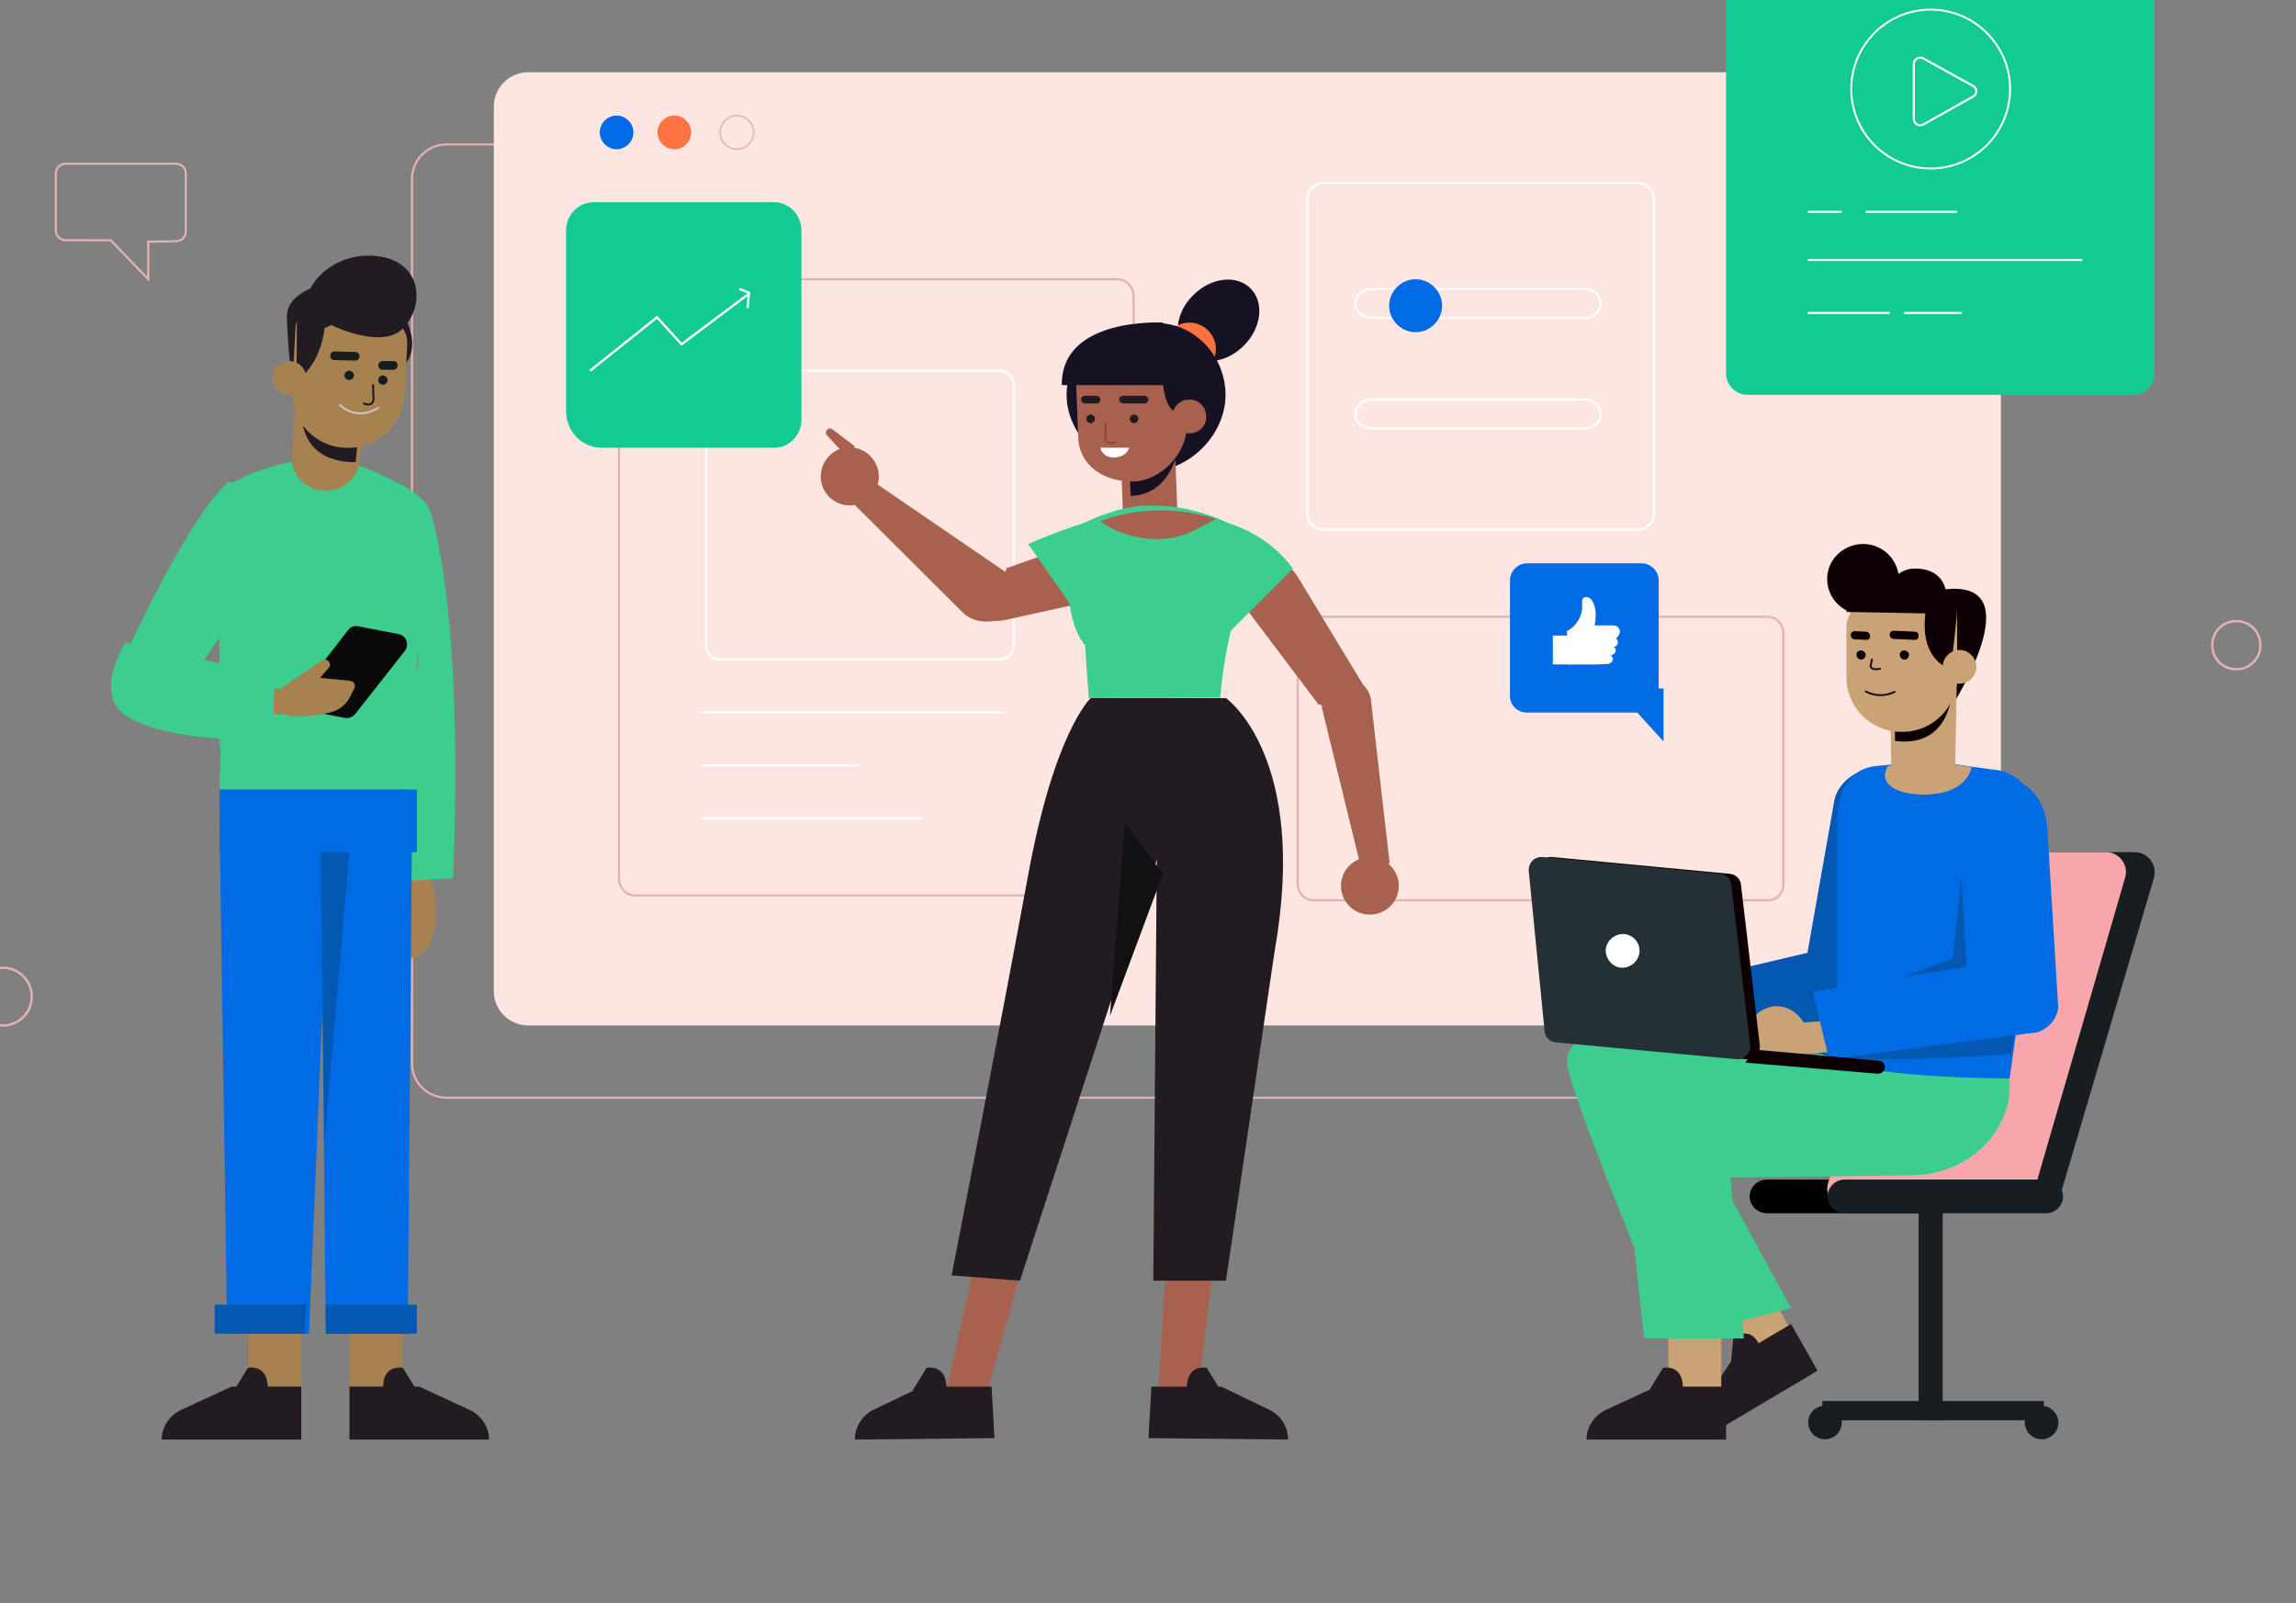 <?xml version="1.0" encoding="utf-8"?>
<!-- Generator: Adobe Illustrator 26.0.1, SVG Export Plug-In . SVG Version: 6.00 Build 0)  -->
<svg version="1.1" id="Layer_1" xmlns="http://www.w3.org/2000/svg" xmlns:xlink="http://www.w3.org/1999/xlink" x="0px" y="0px"
	 viewBox="0 0 477 333" style="enable-background:new 0 0 477 333;" xml:space="preserve">
<rect x="0" y="0" width="477" height="333" fill="#808080" stroke="none"/>
<style type="text/css">
	.st0{fill:none;stroke:#E2B3B3;stroke-width:0.443;}
	.st1{fill-rule:evenodd;clip-rule:evenodd;fill:#FDE6E1;}
	.st2{fill-rule:evenodd;clip-rule:evenodd;fill:#006BE4;}
	.st3{fill-rule:evenodd;clip-rule:evenodd;fill:#FC7341;}
	.st4{fill:none;stroke:#E2B3B3;stroke-width:0.303;}
	.st5{fill:none;stroke:#E2B3B3;stroke-width:0.457;}
	.st6{fill:none;stroke:#FFFFFF;stroke-width:0.433;}
	.st7{fill:none;stroke:#E2B3B3;stroke-width:0.49;}
	.st8{fill-rule:evenodd;clip-rule:evenodd;fill:#FDFDFD;}
	.st9{fill-rule:evenodd;clip-rule:evenodd;fill:#13CA92;}
	.st10{fill:none;stroke:#FFFFFF;stroke-width:0.478;}
	.st11{fill:none;stroke:#FFFFFF;stroke-width:0.393;}
	.st12{fill-rule:evenodd;clip-rule:evenodd;}
	.st13{fill-rule:evenodd;clip-rule:evenodd;fill:#171D21;}
	.st14{fill-rule:evenodd;clip-rule:evenodd;fill:#F7A7AB;}
	.st15{fill-rule:evenodd;clip-rule:evenodd;fill:#C9A275;}
	.st16{fill-rule:evenodd;clip-rule:evenodd;fill:#231B22;}
	.st17{fill-rule:evenodd;clip-rule:evenodd;fill:#3CCE8F;}
	.st18{fill-rule:evenodd;clip-rule:evenodd;fill:#E7ABA0;}
	.st19{fill-rule:evenodd;clip-rule:evenodd;fill:#0458AF;}
	.st20{fill-rule:evenodd;clip-rule:evenodd;fill:#0C0005;}
	.st21{fill-rule:evenodd;clip-rule:evenodd;fill:#243033;}
	.st22{fill-rule:evenodd;clip-rule:evenodd;fill:#FFFFFF;}
	.st23{fill:none;stroke:#1C1213;stroke-width:0.402;stroke-linecap:round;stroke-linejoin:round;}
	.st24{fill-rule:evenodd;clip-rule:evenodd;fill:#171223;}
	.st25{fill-rule:evenodd;clip-rule:evenodd;fill:#A7614E;}
	.st26{fill:none;stroke:#8C453A;stroke-width:0.399;stroke-linecap:round;stroke-linejoin:round;}
	.st27{fill-rule:evenodd;clip-rule:evenodd;fill:#111012;}
	.st28{fill-rule:evenodd;clip-rule:evenodd;fill:#A58250;}
	.st29{fill-rule:evenodd;clip-rule:evenodd;fill:#0A0A0A;}
	.st30{fill-rule:evenodd;clip-rule:evenodd;fill:#3CCE8F;stroke:#3CCE8F;stroke-miterlimit:10;}
	.st31{fill:none;stroke:#191818;stroke-width:0.394;stroke-linecap:round;stroke-linejoin:round;}
	.st32{fill:none;stroke:#D3C2C5;stroke-width:0.394;stroke-linecap:round;stroke-linejoin:round;}
</style>
<desc>Created with Sketch.</desc>
<g id="Marshmello_landing-page">
	<g id="Simple_landngpage" transform="translate(-542, -331)">
		<g id="Group-171" transform="translate(528, 331)">
			<path id="Stroke-1" class="st0" d="M405.5,228H106.8c-4,0-7.2-3.2-7.2-7.1V37.1c0-3.9,3.2-7.1,7.2-7.1h298.7c4,0,7.2,3.2,7.2,7.1
				v183.7C412.6,224.8,409.4,228,405.5,228z"/>
			<path id="Fill-3" class="st1" d="M422.5,213H123.8c-4,0-7.2-3.2-7.2-7.1V22.1c0-3.9,3.2-7.1,7.2-7.1h298.7c4,0,7.2,3.2,7.2,7.1
				v183.7C429.6,209.8,426.4,213,422.5,213"/>
			<path id="Fill-5" class="st2" d="M145.6,27.5c0,1.9-1.6,3.5-3.5,3.5s-3.5-1.6-3.5-3.5s1.6-3.5,3.5-3.5S145.6,25.6,145.6,27.5"/>
			<path id="Fill-7" class="st3" d="M157.6,27.5c0,1.9-1.6,3.5-3.5,3.5s-3.5-1.6-3.5-3.5s1.6-3.5,3.5-3.5S157.6,25.6,157.6,27.5"/>
			<path id="Stroke-9" class="st4" d="M170.6,27.5c0,1.9-1.6,3.5-3.5,3.5s-3.5-1.6-3.5-3.5s1.6-3.5,3.5-3.5S170.6,25.6,170.6,27.5z"
				/>
			<path id="Stroke-11" class="st5" d="M381.2,187H287c-1.9,0-3.4-1.5-3.4-3.4v-52.1c0-1.9,1.5-3.4,3.4-3.4h94.1
				c1.9,0,3.4,1.5,3.4,3.4v52.1C384.6,185.5,383.1,187,381.2,187z"/>
			<path id="Stroke-13" class="st5" d="M246.2,186H146c-1.9,0-3.4-1.6-3.4-3.5v-121c0-1.9,1.5-3.5,3.4-3.5h100.1
				c1.9,0,3.4,1.6,3.4,3.5v121.1C249.6,184.4,248.1,186,246.2,186z"/>
			<path id="Stroke-15" class="st6" d="M221.6,137h-57.9c-1.7,0-3-1.3-3-3V80c0-1.7,1.4-3,3-3h57.9c1.7,0,3,1.3,3,3v54
				C224.6,135.7,223.2,137,221.6,137z"/>
			<path id="Stroke-17" class="st6" d="M159.6,148h63"/>
			<path id="Stroke-19" class="st6" d="M159.6,159h33"/>
			<path id="Stroke-21" class="st6" d="M159.6,170h46"/>
			<path id="Stroke-23" class="st6" d="M354.3,110h-65.4c-1.8,0-3.3-1.5-3.3-3.3V41.3c0-1.8,1.5-3.3,3.3-3.3h65.4
				c1.8,0,3.3,1.5,3.3,3.3v65.4C357.6,108.5,356.1,110,354.3,110z"/>
			<path id="Stroke-25" class="st6" d="M343.2,89H299c-1.9,0-3.4-1.3-3.4-3s1.5-3,3.4-3h44.1c1.9,0,3.4,1.3,3.4,3
				C346.6,87.7,345.1,89,343.2,89z"/>
			<path id="Stroke-27" class="st6" d="M343.2,66H299c-1.9,0-3.4-1.3-3.4-3c0-1.7,1.5-3,3.4-3h44.1c1.9,0,3.4,1.3,3.4,3
				C346.6,64.7,345.1,66,343.2,66z"/>
			<path id="Fill-29" class="st2" d="M313.6,63.5c0,3-2.5,5.5-5.5,5.5s-5.5-2.5-5.5-5.5s2.5-5.5,5.5-5.5S313.6,60.5,313.6,63.5"/>
			<path id="Stroke-31" class="st0" d="M50.5,34H27.7c-1.2,0-2.1,0.9-2.1,2v11.9c0,1.1,0.9,2,2.1,2H37l7.8,8.1v-7.8l5.7-0.1
				c1.2,0,2.1-0.9,2.1-2V36C52.6,34.9,51.7,34,50.5,34z"/>
			<path id="Stroke-33" class="st7" d="M20.6,207c0,3.3-2.7,6-6,6s-6-2.7-6-6s2.7-6,6-6S20.6,203.7,20.6,207z"/>
			<path id="Stroke-35" class="st7" d="M483.6,134c0,2.8-2.2,5-5,5s-5-2.2-5-5s2.2-5,5-5S483.6,131.2,483.6,134z"/>
			<g id="Clip-38">
			</g>
			<polygon id="Stroke-37" class="st7" points="262.6,-23 272.6,-23 272.6,-33 262.6,-33 			"/>
			<path id="Fill-39" class="st2" d="M331.2,148h27.4v-27.4c0-2-1.6-3.6-3.6-3.6h-23.7c-2,0-3.6,1.6-3.6,3.6v23.8
				C327.6,146.4,329.2,148,331.2,148"/>
			<polygon id="Fill-40" class="st2" points="359.6,143 359.6,154 349.6,143 			"/>
			<path id="Fill-41" class="st8" d="M339.7,138c2.8,0,5.7,0.1,8.4-0.1c0.8-0.1,1.5-1.3,0.5-1.7c0.4-0.2,0.9-0.4,1-0.8
				c0.2-0.4,0-1-0.5-1.1c1,0.2,1.4-1.2,0.6-1.7c0.4-0.3,0.7-0.7,0.8-1.2c0.1-0.5-0.1-1-0.6-1.3c-0.3-0.2-0.7-0.2-1-0.2
				c-1.2,0-2.4,0-3.6,0c0.3-1.7,0.4-3.6-0.5-5.1c-0.3-0.5-1-1-1.7-0.7c-0.6,0.3-0.4,1.1-0.4,1.7c0.1,2.1-1.2,4.3-3.2,5.3
				C339.6,131.1,339.7,135.6,339.7,138"/>
			<polygon id="Fill-42" class="st8" points="336.6,138 340.6,138 340.6,132 336.6,132 			"/>
			<path id="Fill-43" class="st9" d="M174.9,93H139c-4.1,0-7.4-3.4-7.4-7.6V47.9c0-3.3,2.6-5.9,5.7-5.9h37.5c3.2,0,5.7,2.7,5.7,5.9
				V87C180.6,90.3,178,93,174.9,93"/>
			<polyline id="Stroke-44" class="st10" points="136.6,77 150.5,65.9 155.6,71.5 169.6,61 			"/>
			<polyline id="Stroke-45" class="st10" points="167.6,60 169.6,60.8 169.3,64 			"/>
			<path id="Fill-46" class="st9" d="M457.2,82H377c-2.4,0-4.4-2-4.4-4.4V-1.6c0-2.4,2-4.4,4.4-4.4h80.2c2.4,0,4.4,2,4.4,4.4v79.2
				C461.6,80,459.6,82,457.2,82"/>
			<path id="Stroke-47" class="st6" d="M401.6,44h19"/>
			<path id="Stroke-48" class="st6" d="M389.6,54h57"/>
			<path id="Stroke-49" class="st6" d="M389.6,65h17"/>
			<path id="Stroke-50" class="st6" d="M409.6,65h12"/>
			<path id="Stroke-51" class="st6" d="M389.6,44h7"/>
			<path id="Stroke-52" class="st6" d="M411.6,13.2v11.6c0,0.9,1.1,1.5,1.9,1.1L424,20c0.8-0.5,0.8-1.6,0-2.1l-10.5-5.8
				C412.7,11.7,411.6,12.3,411.6,13.2z"/>
			<path id="Stroke-53" class="st11" d="M431.6,18.5c0,9.1-7.4,16.5-16.5,16.5s-16.5-7.4-16.5-16.5S406,2,415.1,2
				S431.6,9.4,431.6,18.5z"/>
			<path id="Fill-54" class="st12" d="M415,252h-33.9c-2,0-3.6-1.6-3.6-3.5s1.6-3.5,3.6-3.5H415c2,0,3.6,1.6,3.6,3.5
				S417,252,415,252"/>
			<polygon id="Fill-55" class="st13" points="392.6,295 438.6,295 438.6,291 392.6,291 			"/>
			<path id="Fill-56" class="st13" d="M396.6,294.9c0.3,1.9-1,3.7-2.9,4s-3.7-1-4-2.9s1-3.7,2.9-4
				C394.4,291.7,396.2,293,396.6,294.9"/>
			<polygon id="Fill-57" class="st13" points="412.6,295 417.6,295 417.6,249 412.6,249 			"/>
			<path id="Fill-58" class="st13" d="M441.6,294.9c0.3,1.9-1,3.7-2.9,4s-3.7-1-4-2.9s1-3.7,2.9-4
				C439.4,291.7,441.2,293,441.6,294.9"/>
			<path id="Fill-59" class="st13" d="M438.2,251h-40.4c-2.8,0-4.7-2.7-4-5.3l19.3-65.7c0.5-1.8,2.1-3,4-3h40.4c2.8,0,4.7,2.7,4,5.3
				L442.1,248C441.6,249.8,440,251,438.2,251"/>
			<path id="Fill-60" class="st14" d="M432.5,251h-34.8c-2.7,0-4.7-2.7-3.9-5.3l19.1-65.7c0.5-1.8,2.1-3,3.9-3h34.8
				c2.7,0,4.7,2.7,3.9,5.3L436.4,248C435.9,249.8,434.3,251,432.5,251"/>
			<path id="Fill-61" class="st13" d="M439.1,252h-41.9c-2,0-3.5-1.6-3.5-3.5s1.6-3.5,3.5-3.5h41.9c2,0,3.5,1.6,3.5,3.5
				S441,252,439.1,252"/>
			<polygon id="Fill-62" class="st15" points="386.6,277.3 377.1,283 369.6,269.7 379.2,264 			"/>
			<path id="Fill-63" class="st16" d="M386.1,275l-12,7.1l-6.4,9.5c-1.4,2.2-1.5,5.1-0.2,7.4l24.1-14.3L386.1,275z"/>
			<path id="Fill-64" class="st16" d="M373.6,283l0.5-5c0,0,3.4-3.1,5.5,1.5L373.6,283z"/>
			<path id="Fill-65" class="st17" d="M366.7,212.1c0,0-29.5-1.5-27,9.6s21.7,56.3,21.7,56.3l24.7-6.3l-18.7-34.2l36.1-13.4
				L366.7,212.1z"/>
			<polygon id="Fill-66" class="st15" points="360.6,290 371.6,290 371.6,274 360.6,274 			"/>
			<path id="Fill-67" class="st16" d="M372.6,288h-14.5l-10.6,4.9c-2.4,1.2-3.9,3.6-3.9,6.1h29V288z"/>
			<path id="Fill-68" class="st16" d="M356.6,288.8l2.9-4.7c0,0,4.5-1,4.1,4.9L356.6,288.8z"/>
			<path id="Fill-69" class="st17" d="M394.6,219l-34.5,0.5c-3,0-5.7,1.7-7,4.4c-1,2.1-1.7,5.2-1.6,9.8c0.4,12.7,4.1,44.3,4.1,44.3
				h20.7l-2.8-33.4l38-0.5c7.8-0.1,15.1-4.4,18.4-11.4c1.4-2.9,2.1-6.3,1.3-9.8L394.6,219z"/>
			<path id="Fill-70" class="st18" d="M359.6,211.7c0,3.7-2.4,4.3-6,4.3s-7-0.5-7-4.3c0-3.7,2.9-6.7,6.5-6.7S359.6,208,359.6,211.7"
				/>
			<path id="Fill-71" class="st18" d="M364.2,215H357c-1.9,0-3.4-1.6-3.4-3.5s1.5-3.5,3.4-3.5h7.2c1.9,0,3.4,1.6,3.4,3.5
				S366.1,215,364.2,215"/>
			<path id="Fill-72" class="st19" d="M363.1,217l-2.5-12.3l28.9-6.8l5.6-31.7c0.6-3.3,4.5-6.7,7.8-6.1c3.3,0.6,6.3,4.4,5.7,7.7
				l-3.6,41.4c-0.4,2.3-2.2,4.2-4.5,4.7L363.1,217z"/>
			<path id="Fill-73" class="st2" d="M427.6,159.8c7.5,0.3,10.8,8.3,11.1,13.6l-7.2,50.6c-31.3-0.3-35.8-3.9-35.8-3.9v-51
				c0.4-4.9,2.6-9.5,8.1-10L415,158L427.6,159.8z"/>
			<path id="Fill-74" class="st15" d="M406.2,159.1l8.2-1.1l9.2,1.3c0,0-0.8,6.7-12.3,5.6c-1.7-0.2-3.4-0.7-4.6-1.7
				C405.5,162.2,405.2,160.9,406.2,159.1"/>
			<polygon id="Fill-75" class="st19" points="403.6,205 419.7,199.1 421.5,182 422.6,201.8 			"/>
			<path id="Fill-76" class="st19" d="M432.6,214c-0.1,0-0.8,4.9-0.8,4.9s-35.1,2.7-40.2-0.3L432.6,214z"/>
			<path id="Fill-77" class="st15" d="M389.6,215.3c0.2,3.7-2.1,4.4-5.7,4.7s-7-0.1-7.2-3.8s2.5-6.9,6-7.2
				C386.2,208.8,389.3,211.6,389.6,215.3"/>
			<path id="Fill-78" class="st15" d="M394.4,218.5l-7.2,0.5c-1.9,0.1-3.5-1.2-3.6-3s1.3-3.4,3.2-3.5l7.2-0.5c1.9-0.1,3.5,1.2,3.6,3
				S396.3,218.4,394.4,218.5"/>
			<path id="Fill-79" class="st2" d="M394,220l-3.4-14l33-5.4l-1.6-27.7c-1.3-6.1,4.4-11.5,8.8-10.8c4.2-0.1,7.7,3.2,8.5,9.4
				l2.3,37.8c-0.3,2.4-2,4.3-4.3,5.1L394,220z"/>
			<path id="Fill-80" class="st20" d="M336.4,178l37,3.5c1.2,0.1,2.2,1.1,2.3,2.3l3.9,33.3c0.2,1.6-1.2,3-2.8,2.9l-37.6-3.5
				c-1.2-0.1-2.2-1.1-2.3-2.3l-3.3-33.3C333.5,179.2,334.8,177.9,336.4,178"/>
			<path id="Fill-81" class="st21" d="M334.4,178l37,3.5c1.2,0.1,2.2,1.1,2.3,2.3l3.9,33.3c0.2,1.6-1.2,3-2.8,2.9l-37.6-3.5
				c-1.2-0.1-2.2-1.1-2.3-2.3l-3.3-33.3C331.5,179.2,332.8,177.9,334.4,178"/>
			<path id="Fill-82" class="st20" d="M378.4,218l25.9,2.3c0.8,0.1,1.4,0.7,1.3,1.5c-0.1,0.7-0.8,1.3-1.6,1.2l-27.4-2.3L378.4,218z"
				/>
			<path id="Fill-83" class="st22" d="M354.6,197.8c-0.2,1.9-1.9,3.3-3.8,3.2c-1.9-0.2-3.3-1.9-3.2-3.8c0.2-1.9,1.9-3.3,3.8-3.2
				C353.4,194.2,354.8,195.9,354.6,197.8"/>
			<path id="Fill-84" class="st20" d="M400.7,113c3.8-0.2,7.1,2.5,7.7,6.2c0.9-0.6,2-1.1,3.2-1.1c3.2-0.1,5.8,1.2,6.6,4.3
				c18.3-2,1.1,24.6,1.1,24.6l-1.4-10.2l-0.5-11.5c-0.7,2.3-2.7,4-5.3,4.1c-2.7,0.1-5-1.6-5.8-4c-1.3,1.3-3,2.1-4.9,2.2
				c-4.1,0.2-7.6-2.9-7.8-7C393.4,116.6,396.6,113.2,400.7,113"/>
			<path id="Fill-85" class="st15" d="M420.6,138l-0.4,20.3c-0.1,3.6-2.8,6.5-6.3,6.7c-3.8,0.2-6.9-2.9-7-6.7l-0.3-17L420.6,138z"/>
			<path id="Fill-86" class="st20" d="M419.6,143c0,0,0,12.4-11.9,10.9l-0.1-5.7L419.6,143z"/>
			<path id="Fill-87" class="st15" d="M408.9,152h0.4c6.2,0,11.3-5.1,11.3-11.3v-12.8c0-1.6-1.3-2.9-2.9-2.9h-14.9
				c-2.9,0-5.2,2.3-5.2,5.2v10.5C397.6,146.9,402.7,152,408.9,152"/>
			<path id="Fill-88" class="st20" d="M408.7,136.1c0,0.5,0.5,0.9,1,0.9s0.9-0.5,0.9-1s-0.5-0.9-1-0.9
				C409,135.1,408.6,135.6,408.7,136.1"/>
			<path id="Fill-89" class="st20" d="M399.7,136.1c0,0.5,0.5,0.9,1,0.9s0.9-0.5,0.9-1s-0.5-0.9-1-0.9
				C400,135.1,399.6,135.6,399.7,136.1"/>
			<path id="Stroke-90" class="st23" d="M402.9,137l-0.3,1.4c0,0,0.2,0.9,2,0.5"/>
			<path id="Fill-91" class="st20" d="M411.9,132.9c-0.1,0-0.1,0-0.2,0l-4.3-0.2c-0.5,0-0.8-0.4-0.8-0.9s0.4-0.8,0.9-0.8l4.3,0.2
				c0.5,0,0.8,0.4,0.8,0.9C412.6,132.5,412.3,132.9,411.9,132.9"/>
			<path id="Fill-92" class="st20" d="M401.9,132.9c-0.1,0-0.1,0-0.2,0l-2.4-0.1c-0.4,0-0.8-0.4-0.8-0.9s0.4-0.8,0.8-0.8l2.4,0.1
				c0.4,0,0.8,0.4,0.8,0.9C402.6,132.5,402.3,132.8,401.9,132.9"/>
			<path id="Stroke-93" class="st23" d="M401.6,143.6c0,0,2.7,1.7,6,0.1"/>
			<path id="Fill-94" class="st20" d="M419.3,139c0,0-6.5-1.5-5.3-11.6l-16.4-0.3l0.4-4.1l18.2,0.3c2.6,0,4.6,2.3,4.3,5L419.3,139z"
				/>
			<path id="Fill-95" class="st15" d="M417.6,138.5c0,1.9,1.6,3.5,3.5,3.5s3.5-1.6,3.5-3.5s-1.6-3.5-3.5-3.5
				S417.6,136.6,417.6,138.5"/>
			<path id="Fill-96" class="st24" d="M272.4,71.8c-3.7,3.7-9,4.3-11.9,1.4s-2.3-8.3,1.4-11.9c3.7-3.7,9-4.3,11.9-1.4
				C276.7,62.8,276.1,68.1,272.4,71.8"/>
			<path id="Fill-97" class="st3" d="M266.6,72.5c0,3-2.5,5.5-5.5,5.5s-5.5-2.5-5.5-5.5s2.5-5.5,5.5-5.5S266.6,69.5,266.6,72.5"/>
			<path id="Fill-98" class="st24" d="M235.6,82.5c0.3,8.4,8.5,15.8,17.2,15.5s16.1-8.1,15.8-16.5s-7.6-15.9-17.4-14.2
				C242.6,68.7,235.3,74.1,235.6,82.5"/>
			<path id="Fill-99" class="st25" d="M258.6,106.1L257.9,88l-11.3,0.5l0.7,18.1c0.1,3.1,2.8,5.5,5.9,5.4
				C256.3,111.9,258.7,109.2,258.6,106.1"/>
			<path id="Fill-100" class="st24" d="M259.6,89c0,0-0.6,13.8-10.7,14l-0.3-6.9L259.6,89z"/>
			<path id="Fill-101" class="st25" d="M249.7,100L249.7,100c-6.2,0.2-11.5-3.2-11.7-9.2l-0.4-10.4c-0.2-4.4,4.6-9.3,7.3-9.4
				l10.1,2.3c2.7-0.1,5,2,5.1,4.6l0.4,10.3C260.8,94.2,255,99.8,249.7,100"/>
			<path id="Fill-102" class="st16" d="M248.7,87.1c0.1,0.5,0.5,0.8,1,0.8c0.5-0.1,0.8-0.5,0.8-1c-0.1-0.5-0.5-0.8-1-0.8
				C249,86.2,248.7,86.6,248.7,87.1"/>
			<path id="Fill-103" class="st16" d="M239.7,87.1c0.1,0.5,0.5,0.8,1,0.8c0.5-0.1,0.8-0.5,0.8-1c-0.1-0.5-0.5-0.8-1-0.8
				C240,86.2,239.7,86.6,239.7,87.1"/>
			<path id="Stroke-104" class="st26" d="M243.7,88l-0.1,3c0,0,0.2,1.5,2,0.9"/>
			<path id="Fill-105" class="st16" d="M251.9,83.8c-0.1,0-0.1,0-0.2,0h-4.3c-0.5,0-0.9-0.4-0.9-0.8c0-0.5,0.4-0.8,0.9-0.8h4.3
				c0.5,0,0.9,0.4,0.9,0.8C252.6,83.4,252.3,83.7,251.9,83.8"/>
			<path id="Fill-106" class="st16" d="M242,83.8c-0.1,0-0.1,0-0.2,0h-2.4c-0.4,0-0.8-0.4-0.8-0.8c0-0.5,0.4-0.8,0.8-0.8h2.4
				c0.4,0,0.8,0.4,0.8,0.8S242.3,83.7,242,83.8"/>
			<path id="Fill-107" class="st22" d="M242.6,93h6c0,0-0.6,2.2-3.6,2C242.9,94.8,242.6,93,242.6,93"/>
			<path id="Fill-108" class="st24" d="M255.6,79.2c0,0,0.1,6.3,3.6,6.8l2.4-7L255.6,79.2z"/>
			<path id="Fill-109" class="st25" d="M264.6,86.4c0.1,1.9-1.4,3.6-3.4,3.6c-1.9,0.1-3.6-1.4-3.6-3.4c-0.1-1.9,1.4-3.6,3.4-3.6
				C262.9,82.9,264.5,84.4,264.6,86.4"/>
			<path id="Fill-110" class="st24" d="M255.5,67c0,0-21.1-1.2-20.9,13h29l-3.9-9.7L255.5,67z"/>
			<polygon id="Fill-111" class="st25" points="262.9,289 254.6,289 256.5,259 266.6,259 			"/>
			<path id="Fill-112" class="st16" d="M253.2,288h14.5l10.2,4.9c2.3,1.2,3.7,3.6,3.7,6.1l-29-0.3L253.2,288z"/>
			<path id="Fill-113" class="st16" d="M267.6,288.8l-2.9-4.7c0,0-4.5-1-4.1,4.9L267.6,288.8z"/>
			<path id="Fill-114" class="st16" d="M268.7,145c0,0,17.3,12.1,10.1,52.6L268.7,266h-15.1l0.9-108.2l-0.9-12.8H268.7z"/>
			<polygon id="Fill-115" class="st25" points="210.6,289 219.1,289 227.6,259 217.2,259 			"/>
			<path id="Fill-116" class="st16" d="M220,288h-14.5l-10.2,4.9c-2.3,1.2-3.7,3.6-3.7,6.1l29-0.3L220,288z"/>
			<path id="Fill-117" class="st16" d="M203.6,288.8l2.9-4.7c0,0,4.5-1,4.1,4.9L203.6,288.8z"/>
			<path id="Fill-118" class="st16" d="M240.6,145c0,0-7.6,6.9-13.1,37.3c-5.6,30.4-15.8,82.6-15.8,82.6l14.2,1.1l30.7-94.4
				l2.1-26.6H240.6z"/>
			<polygon id="Fill-119" class="st27" points="255.6,181.5 247.7,171 244.6,211 			"/>
			<path id="Fill-120" class="st25" d="M220.6,129c0.5,0,1.6-0.1,2.1-0.2l29.9-6.6c4.3-0.7,10.5-7.2,8.7-11.3
				c-1.3-3-4.5-4.5-7.6-3.6L223.1,118L220.6,129z"/>
			<path id="Fill-121" class="st25" d="M222.9,118.8L195.4,100l-3.8,4.9l22.6,22.5c3.9,3.5,11.4,1.3,13.1-3.7
				C228.5,120.2,226.1,120.4,222.9,118.8"/>
			<path id="Fill-122" class="st25" d="M196.1,101.3c-1.3,3.1-4.8,4.5-7.9,3.2c-3.1-1.3-4.5-4.8-3.2-7.9s4.8-4.5,7.9-3.2
				C196,94.8,197.4,98.3,196.1,101.3"/>
			<path id="Fill-123" class="st25" d="M191.6,92.7l-4.6-3.5c-0.4-0.3-0.9-0.3-1.2,0.1c-0.3,0.3-0.3,0.8,0,1.1L190,95L191.6,92.7z"
				/>
			<path id="Fill-124" class="st17" d="M241.6,108c-5.9,1.4-14,5-14,5l9.1,13l3.1-0.8L241.6,108z"/>
			<path id="Fill-125" class="st17" d="M236.6,125c0,0-1-5,0-11l-5,4.1L236.6,125z"/>
			<path id="Fill-126" class="st25" d="M294.8,148l2.8-5.1l-14-23.1c-1.8-3.1-10.1-8.8-12.6-6.2c-1.8,1.9-1.9,7.8-0.3,9.9l17.2,22.8
				L294.8,148z"/>
			<path id="Fill-127" class="st25" d="M288.8,147.7l7.9,32.3l6-0.7l-3.8-33.2c-0.1-3.8-3.8-6.3-7.2-4.7
				C289.3,142.5,288.1,145.2,288.8,147.7"/>
			<path id="Fill-128" class="st17" d="M266.5,108c0,0,9.8,1.4,16.1,10.1L268.7,132c0,0-9-8.8-3-17.1L266.5,108z"/>
			<path id="Fill-129" class="st25" d="M294.9,179.3c2.6-2.1,6.4-1.6,8.4,1c2.1,2.6,1.6,6.4-1,8.4s-6.4,1.6-8.4-1
				C291.8,185.1,292.3,181.3,294.9,179.3"/>
			<path id="Fill-130" class="st17" d="M252.9,105c0,0-6.8-0.5-16.9,5.3c0,0-2,17.3,3.4,23.7l0.8,11l27.3-0.1c0,0,1.5-19.6,7.1-24.5
				l-1.9-9.7C272.7,110.6,264.4,104.8,252.9,105"/>
			<path id="Fill-131" class="st25" d="M242.6,108.3c0,0,10.4-4.8,24-0.5l-4.6,2.4C256.1,113.3,247.9,112.1,242.6,108.3"/>
			<path id="Fill-132" class="st17" d="M269.6,128.5l-0.8,0.8c0,0-3.2-2.5-5.2-6.3l3.7,19L269.6,128.5z"/>
			<path id="Fill-133" class="st28" d="M100.8,177c0,0,6.1,8.1,2.9,17.8c-3.2,9.8-12.1-0.7-12.1-0.7L100.8,177z"/>
			<path id="Fill-134" class="st17" d="M103.3,106c0,0-0.7-3.1-7.7-6l4.9,37.8l0.5-2.3L97.2,183l10.9-0.6
				C110.5,125.1,103.3,106,103.3,106"/>
			<path id="Fill-135" class="st17" d="M81.7,95c0,0-11.7,0.5-20.3,5.8L59.6,164h41v-55.8c0-3.4-0.9-6.3-2.1-6.9
				C95.7,99.9,88.4,95.7,81.7,95"/>
			<polygon id="Fill-136" class="st17" points="59.6,131.3 65.6,123 65.6,140 59.6,138.8 			"/>
			<path id="Fill-137" class="st17" d="M59.6,155c0,0.1,11.1,0,11.1,0v-2.4h2.4c0,0,11.6,2.5,15.5-7.5l-9.4-2.1L60,147.2L59.6,155z"
				/>
			<path id="Fill-138" class="st17" d="M74.6,110.9c0,0-10.8,14.9-22.2,32.2c-1.3,1.9-4.4,3-6.6,2.9c-5.1-0.1-7.4-5.8-5.5-10.5
				c0,0,13.1-28.7,21.3-35.5C61.8,99.8,74.6,110.9,74.6,110.9"/>
			<path id="Fill-139" class="st29" d="M86.3,130.9L76.1,144c-1,1.3-0.3,3.2,1.3,3.5l8.2,1.6c0.8,0.2,1.7-0.2,2.2-0.8l10.3-13.1
				c1-1.3,0.3-3.2-1.3-3.5l-8.3-1.6C87.6,129.9,86.8,130.2,86.3,130.9"/>
			<polygon id="Fill-140" class="st28" points="73.6,143 60.3,143.2 57.6,149 72.6,148.3 			"/>
			<path id="Fill-141" class="st28" d="M72.6,142.8l8.2-5.6c0.4-0.3,1-0.3,1.4,0.1c0.4,0.4,0.5,1,0.1,1.4l-1.8,2.1l6.2,0.6
				c0.8,0.1,1.3,0.9,0.9,1.6l-0.9,1.8c-0.8,1.6-2.4,2.8-4.2,3.2c-3.2,0.7-7.9,1.5-10.7-0.2L72.6,142.8z"/>
			<path id="Fill-142" class="st30" d="M40.3,134c0,0-5,8.1-1.5,12.7c3.5,4.6,18.5,7.2,31.3,6l0.5-12.3l-14.9-2.9L40.3,134z"/>
			<path id="Fill-143" class="st28" d="M76,75l-1.4,19.8c-0.2,3.5,2.4,6.6,6.1,7.1c4,0.5,7.6-2.2,8-6l1.8-16.6L76,75z"/>
			<path id="Fill-144" class="st16" d="M76.9,82c0,0-3.2,14,11,14l0.7-7.4L76.9,82z"/>
			<path id="Fill-145" class="st16" d="M81.6,59c0,0-8.2,1.3-8,7.1S74.5,78,74.5,78l4.5-9.4L81.6,59z"/>
			<path id="Fill-146" class="st16" d="M97.6,65c0,0,6,9-2.6,13l-1.4-0.8c0,0-2.6-7,0.8-10.7L97.6,65z"/>
			<path id="Fill-147" class="st28" d="M86,93h-0.4c-6.4-0.3-11.2-5.7-10.9-12.1l0.7-13c0.1-1.6,1.5-2.9,3.1-2.8l15.1,0.8
				c2.9,0.1,5.2,2.7,5,5.6L98.1,82C97.7,88.4,92.3,93.3,86,93"/>
			<path id="Fill-148" class="st13" d="M87.5,78.1c-0.1,0.5-0.5,0.9-1.1,0.8s-0.9-0.5-0.8-1.1c0.1-0.5,0.5-0.9,1.1-0.8
				C87.2,77.1,87.6,77.6,87.5,78.1"/>
			<path id="Fill-149" class="st13" d="M94.5,79.1c-0.1,0.5-0.5,0.9-1.1,0.8c-0.5-0.1-0.9-0.5-0.8-1.1c0.1-0.5,0.5-0.9,1.1-0.8
				C94.2,78.1,94.6,78.6,94.5,79.1"/>
			<path id="Stroke-150" class="st31" d="M91.5,80l0.1,3c0,0-0.2,1.6-2,0.8"/>
			<path id="Fill-151" class="st13" d="M83.3,74.8c0.1,0,0.1,0,0.2,0l4.3,0.1c0.5,0,0.9-0.4,0.9-0.9s-0.4-0.9-0.9-0.9L83.5,73
				c-0.5,0-0.9,0.4-0.9,0.9S82.9,74.7,83.3,74.8"/>
			<path id="Fill-152" class="st13" d="M93.2,76.8c0.1,0,0.1,0,0.2,0h2.4c0.4,0,0.8-0.4,0.8-0.9S96.3,75,95.8,75h-2.4
				c-0.4,0-0.8,0.4-0.8,0.9S92.9,76.7,93.2,76.8"/>
			<path id="Stroke-153" class="st32" d="M84.6,84.1c0,0,3.3,3.5,8,0.6"/>
			<path id="Fill-154" class="st16" d="M75.6,79c0,0,6.4-3.4,6-15.1L75.8,63l-0.1,1.7L75.6,79z"/>
			<path id="Fill-155" class="st28" d="M77.6,78.7c-0.1,1.9-1.7,3.4-3.7,3.3c-1.9-0.1-3.4-1.7-3.3-3.7c0.1-1.9,1.7-3.4,3.7-3.3
				C76.2,75.1,77.7,76.7,77.6,78.7"/>
			<path id="Fill-156" class="st16" d="M78.4,69.6l4.4-2.1c0,0,10.1,5,14.6,1c4.8-4.4,4.6-13.7-4.3-15.2c-7.7-1.3-14,3.6-15.1,8
				S78.4,69.6,78.4,69.6"/>
			<polygon id="Fill-157" class="st2" points="59.6,164 59.7,177 100.6,177 100.6,164 			"/>
			<polygon id="Fill-158" class="st28" points="65.6,290 76.6,290 76.6,274 65.6,274 			"/>
			<path id="Fill-159" class="st16" d="M76.6,288H62.1l-10.6,4.9c-2.4,1.2-3.9,3.6-3.9,6.1h29V288z"/>
			<path id="Fill-160" class="st16" d="M62.6,288.8l2.9-4.7c0,0,4.5-1,4.1,4.9L62.6,288.8z"/>
			<polygon id="Fill-161" class="st2" points="82.6,170 78.2,277 61.2,277 59.6,170 			"/>
			<polygon id="Fill-162" class="st19" points="58.6,271 77.6,271 77.3,277 58.6,277 			"/>
			<polygon id="Fill-163" class="st28" points="86.6,290 97.6,290 97.6,274 86.6,274 			"/>
			<path id="Fill-164" class="st16" d="M86.6,288h14.5l10.6,4.9c2.4,1.2,3.9,3.6,3.9,6.1h-29V288z"/>
			<path id="Fill-165" class="st16" d="M100.6,288.8l-2.9-4.7c0,0-4.5-1-4.1,4.9L100.6,288.8z"/>
			<polygon id="Fill-166" class="st2" points="99.6,171 98.7,277 81.7,277 80.6,172.7 			"/>
			<polygon id="Fill-167" class="st19" points="80.6,177 86.6,177 81.4,237 			"/>
			<polygon id="Fill-168" class="st19" points="100.6,271 81.6,271 81.7,277 100.6,277 			"/>
		</g>
	</g>
</g>
</svg>
